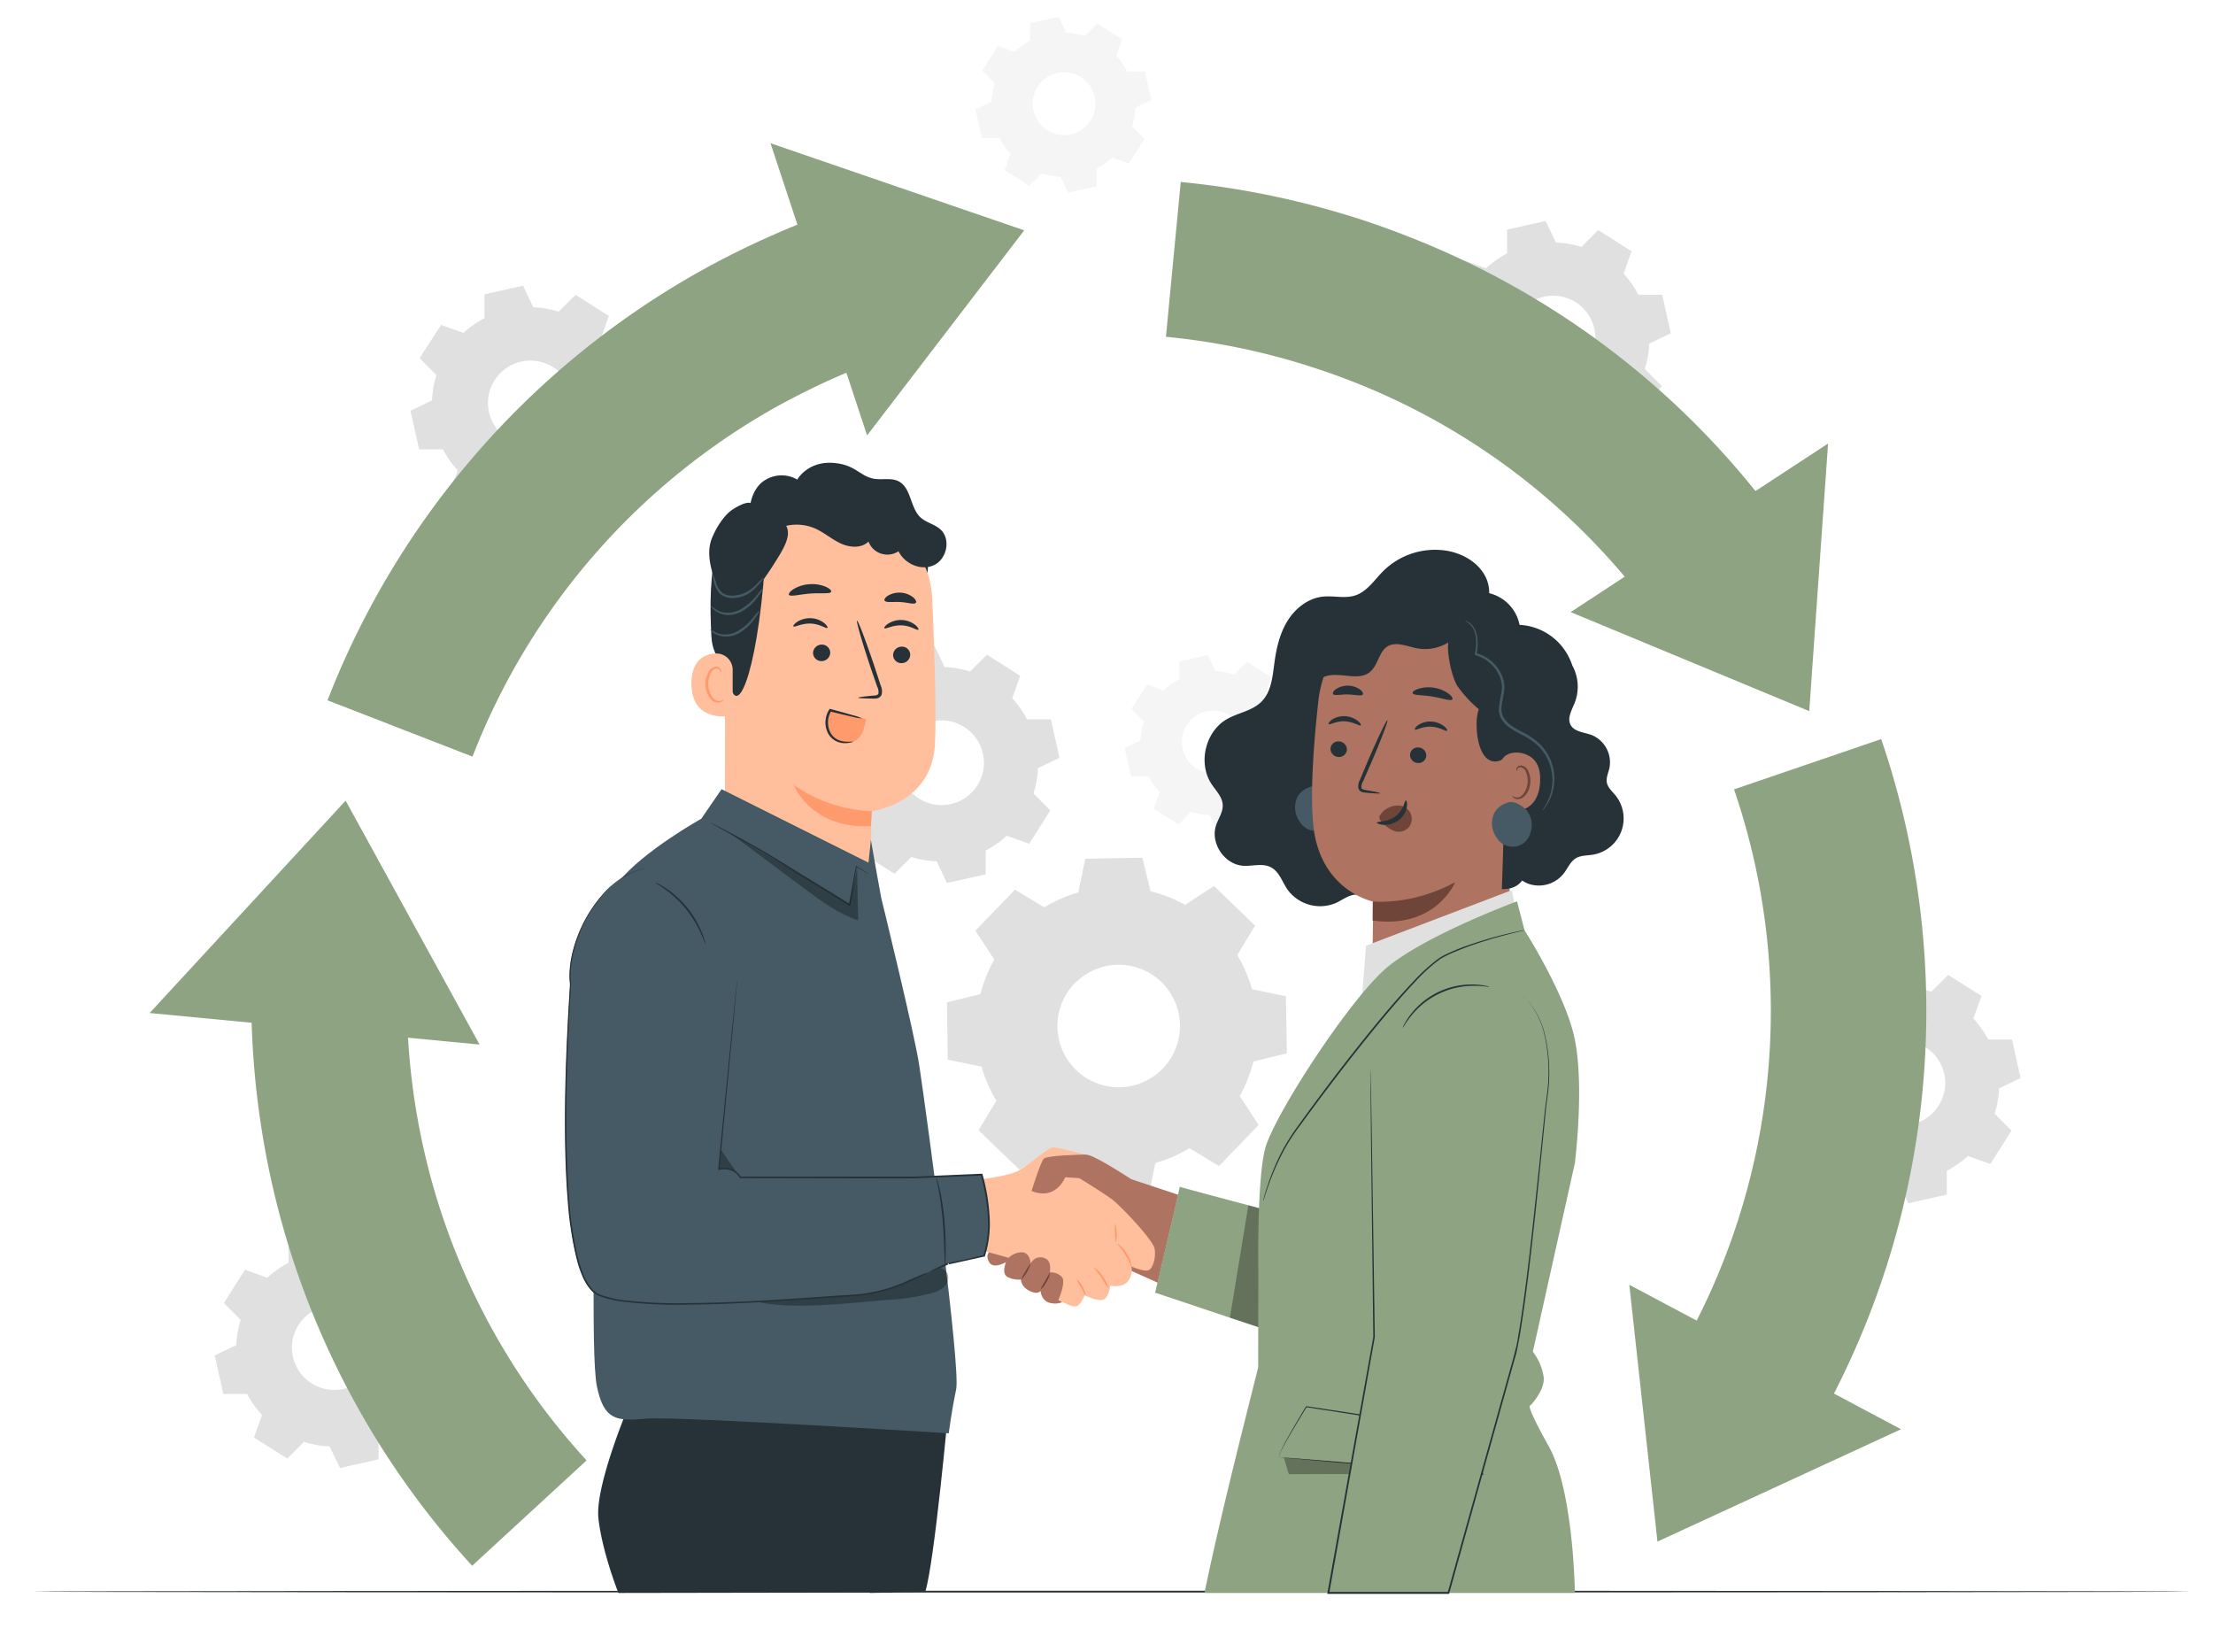 <svg xmlns="http://www.w3.org/2000/svg" viewBox="0 0 640.34 478"><defs><style>.cls-1{fill:#e0e0e0;}.cls-2{fill:#f5f5f5;}.cls-3{fill:#263238;}.cls-4{fill:#8ea382;}.cls-5{fill:#ffbf9d;}.cls-6{fill:#ff9a6c;}.cls-7{fill:#455a64;}.cls-8{fill:#ae7461;}.cls-9{fill:#6f4439;}.cls-10{opacity:0.3;}</style></defs><title>salaman3</title><g id="Desk"><path class="cls-1" d="M302.14,262.51a40.16,40.16,0,0,1,9.88-4.29l2-9.78,16.53-.29,2.37,9.7a40.56,40.56,0,0,1,10,3.94l8.35-5.47,11.89,11.48L358,276.33a40.81,40.81,0,0,1,4.3,9.89l9.77,2,.29,16.52-9.7,2.38a40.32,40.32,0,0,1-3.94,10l5.47,8.35-11.47,11.89-8.54-5.18a40.32,40.32,0,0,1-9.88,4.29l-2,9.78-16.52.29-2.38-9.7a40.64,40.64,0,0,1-10-3.94L295,338.43,283.14,327l5.17-8.53a40.61,40.61,0,0,1-4.29-9.89l-9.78-2L274,290l9.7-2.38a40.74,40.74,0,0,1,4-10l-5.48-8.35,11.48-11.88,8.54,5.17Zm8.81,22a17.73,17.73,0,1,0,25.06-.44A17.73,17.73,0,0,0,311,284.52Z"/><path class="cls-1" d="M253.11,200.44a27.82,27.82,0,0,1,6.09-4.28l0-6.91,11.14-2.49,3,6.24a27.64,27.64,0,0,1,7.33,1.27l4.89-4.86,9.64,6.11-2.31,6.5a28,28,0,0,1,4.28,6.09l6.9,0,2.49,11.14-6.23,3a28.14,28.14,0,0,1-1.28,7.33l4.86,4.89-6.11,9.64-6.5-2.32a27.36,27.36,0,0,1-6.09,4.28l0,6.9L274,255.45l-2.95-6.24a27.71,27.71,0,0,1-7.34-1.27l-4.89,4.86-9.64-6.11,2.32-6.5a27.69,27.69,0,0,1-4.28-6.09l-6.9,0-2.49-11.14,6.23-3a28.07,28.07,0,0,1,1.28-7.33l-4.87-4.89,6.12-9.64,6.49,2.32Zm9,13.67A12.25,12.25,0,1,0,279,210.32,12.24,12.24,0,0,0,262.13,214.11Z"/><path class="cls-1" d="M430,77.61a27.82,27.82,0,0,1,6.09-4.28l0-6.9,11.14-2.5,3,6.24a27.64,27.64,0,0,1,7.33,1.27l4.89-4.86,9.65,6.11-2.32,6.5a28,28,0,0,1,4.28,6.09l6.9,0,2.49,11.14-6.23,3a28.14,28.14,0,0,1-1.28,7.33l4.87,4.89-6.12,9.64-6.5-2.32a27.36,27.36,0,0,1-6.09,4.28v6.91L451,132.62l-3-6.24a27.78,27.78,0,0,1-7.34-1.27L435.77,130l-9.64-6.11,2.32-6.5a28,28,0,0,1-4.28-6.09l-6.9,0-2.49-11.14,6.23-3a28.14,28.14,0,0,1,1.28-7.33l-4.87-4.89,6.12-9.64L430,77.61Zm9,13.67A12.25,12.25,0,1,0,456,87.49,12.24,12.24,0,0,0,439.06,91.28Z"/><path class="cls-1" d="M531.26,293.08a28.52,28.52,0,0,1,6.09-4.28l0-6.9,11.14-2.49,3,6.23a28.07,28.07,0,0,1,7.33,1.28l4.89-4.87,9.65,6.12L571,294.66a28.52,28.52,0,0,1,4.28,6.09l6.9,0,2.49,11.14-6.23,3a28.07,28.07,0,0,1-1.28,7.33l4.87,4.89-6.12,9.65-6.5-2.32a28,28,0,0,1-6.09,4.28v6.9l-11.14,2.49-3-6.23a28.21,28.21,0,0,1-7.34-1.28L537,345.45l-9.64-6.12,2.32-6.49a28.33,28.33,0,0,1-4.28-6.1h-6.9L516,315.59l6.23-3a28.07,28.07,0,0,1,1.28-7.33l-4.87-4.9,6.12-9.64,6.49,2.32Zm9,13.67A12.25,12.25,0,1,0,557.19,303,12.25,12.25,0,0,0,540.28,306.75Z"/><path class="cls-1" d="M77.39,369.64a27.69,27.69,0,0,1,6.09-4.28l0-6.9L94.64,356l3,6.24a27.71,27.71,0,0,1,7.34,1.27l4.89-4.86,9.64,6.11-2.32,6.5a27.59,27.59,0,0,1,4.28,6.09l6.9,0,2.5,11.14-6.24,3a28.47,28.47,0,0,1-1.27,7.33l4.86,4.89-6.11,9.64-6.5-2.31a28.27,28.27,0,0,1-6.09,4.28l0,6.9-11.14,2.49-3-6.24A27.64,27.64,0,0,1,88,417.14L83.13,422l-9.64-6.11,2.31-6.5a28,28,0,0,1-4.28-6.09l-6.9,0-2.49-11.14,6.23-3a28.14,28.14,0,0,1,1.28-7.33L64.78,377l6.11-9.64,6.5,2.32Zm9,13.67a12.25,12.25,0,1,0,16.9-3.78A12.25,12.25,0,0,0,86.41,383.31Z"/><path class="cls-1" d="M134.11,96.33a28,28,0,0,1,6.09-4.28v-6.9l11.15-2.49,2.95,6.23a28.14,28.14,0,0,1,7.34,1.28l4.89-4.87,9.64,6.12-2.32,6.49a27.93,27.93,0,0,1,4.28,6.09l6.9,0,2.49,11.14-6.23,3a28.07,28.07,0,0,1-1.28,7.33l4.87,4.89L178.77,140l-6.49-2.31a28.27,28.27,0,0,1-6.09,4.28l0,6.9L155,151.34l-3-6.23a28.07,28.07,0,0,1-7.33-1.28l-4.89,4.86-9.64-6.11,2.31-6.5a28,28,0,0,1-4.28-6.09l-6.9,0-2.49-11.14,6.23-3a28.14,28.14,0,0,1,1.28-7.34l-4.86-4.89L127.61,94l6.5,2.32Zm9,13.67a12.25,12.25,0,1,0,16.9-3.78A12.25,12.25,0,0,0,143.13,110Z"/><path class="cls-2" d="M336.73,199.68a20.53,20.53,0,0,1,4.51-3.17v-5.12l8.26-1.84,2.19,4.62a20.77,20.77,0,0,1,5.43.94l3.63-3.6L367.9,196l-1.72,4.81a20.53,20.53,0,0,1,3.17,4.51l5.12,0,1.84,8.25-4.61,2.19a21.2,21.2,0,0,1-.95,5.44l3.6,3.62L369.82,232,365,230.31a20.53,20.53,0,0,1-4.51,3.17l0,5.11-8.25,1.85L350,235.82a20.45,20.45,0,0,1-5.44-.95L341,238.48,333.84,234l1.71-4.82a20.53,20.53,0,0,1-3.17-4.51h-5.11l-1.85-8.26,4.62-2.19a20.37,20.37,0,0,1,.95-5.43l-3.61-3.63,4.53-7.14,4.82,1.72Zm6.68,10.13A9.08,9.08,0,1,0,355.93,207,9.08,9.08,0,0,0,343.41,209.81Z"/><path class="cls-2" d="M293.55,15a20.53,20.53,0,0,1,4.51-3.17V6.69l8.26-1.84,2.19,4.62a20.77,20.77,0,0,1,5.43.94l3.63-3.6,7.14,4.53L323,16.15a21,21,0,0,1,3.18,4.52h5.11l1.85,8.25-4.62,2.2a21.2,21.2,0,0,1-.95,5.43l3.61,3.62-4.54,7.15-4.81-1.72a20.53,20.53,0,0,1-4.51,3.17l0,5.11-8.25,1.85-2.19-4.62a20.84,20.84,0,0,1-5.44-.94l-3.62,3.6-7.14-4.53,1.71-4.81a20.83,20.83,0,0,1-3.17-4.52h-5.11l-1.85-8.26,4.62-2.19a20.37,20.37,0,0,1,.95-5.43l-3.61-3.62,4.53-7.15L293.55,15Zm6.68,10.13a9.08,9.08,0,1,0,12.53-2.8A9.08,9.08,0,0,0,300.23,25.11Z"/><path class="cls-3" d="M634.12,460.48c0,.14-139.87.26-312.37.26s-312.41-.12-312.41-.26,139.84-.26,312.41-.26S634.12,460.33,634.12,460.48Z"/><path class="cls-4" d="M136.72,218.9,94.77,202.61a243.08,243.08,0,0,1,109.37-125c6.2-3.4,12.65-6.59,19.17-9.46,4.46-2,9-3.82,13.57-5.51l15.67,42.19c-3.71,1.38-7.45,2.89-11.09,4.5-5.33,2.35-10.6,5-15.67,7.73A198,198,0,0,0,136.72,218.9Z"/><polygon class="cls-4" points="250.9 125.97 222.95 41.44 296.36 66.64 250.9 125.97"/><path class="cls-4" d="M136.62,453a242.25,242.25,0,0,1-59-115.61c-1.41-6.94-2.53-14.05-3.34-21.12a246.06,246.06,0,0,1-1.41-37l45,1.71A200.66,200.66,0,0,0,119,311.14c.66,5.78,1.58,11.58,2.73,17.25a197.26,197.26,0,0,0,48,94.13Z"/><polygon class="cls-4" points="138.77 302.21 43.3 293.08 100.01 231.64 138.77 302.21"/><polygon class="cls-4" points="471.45 371.71 550.07 413.5 479.59 446.01 471.45 371.71"/><path class="cls-4" d="M518.31,424.65l-37.79-24.44a201.61,201.61,0,0,0,11.64-20.58c2.57-5.23,4.92-10.61,7-16a198,198,0,0,0,2.59-135.25l42.58-14.55a243.06,243.06,0,0,1-3.2,166c-2.56,6.61-5.44,13.2-8.58,19.59A247.22,247.22,0,0,1,518.31,424.65Z"/><path class="cls-4" d="M486.33,189.13a196.18,196.18,0,0,0-94.8-78.68c-5.38-2.12-10.94-4-16.51-5.68a199.82,199.82,0,0,0-37.65-7.33l4.28-44.79a244.45,244.45,0,0,1,46.15,9c6.82,2,13.62,4.37,20.22,7a240.87,240.87,0,0,1,116.4,96.59Z"/><polygon class="cls-4" points="454.47 177.09 528.96 128.32 523.51 205.74 454.47 177.09"/><path class="cls-5" d="M236.94,142.68l1.68.07a32.44,32.44,0,0,1,31.16,31.08c.66,15.71,1.18,33.07.75,41.47-.9,17.39-18.4,19.42-18.4,19.42l-.07,7.09c-.1,11.73-1.9,24.6-13.62,24.44l-7.83-3.48a21.14,21.14,0,0,1-20.85-21.16l.06-64.84C209,158.64,218.8,143,236.94,142.68Z"/><path class="cls-6" d="M252.27,234.7a42.3,42.3,0,0,1-22.54-7.56S234.61,239.87,252,239Z"/><path class="cls-3" d="M263.38,189.43a2.48,2.48,0,0,1-2.49,2.42,2.37,2.37,0,0,1-2.47-2.34,2.48,2.48,0,0,1,2.49-2.42A2.37,2.37,0,0,1,263.38,189.43Z"/><path class="cls-3" d="M265.71,182.18c-.32.31-2.15-1.15-4.82-1.25s-4.69,1.17-5,.83c-.13-.15.2-.73,1.08-1.31a6.84,6.84,0,0,1,4-1.07,6.56,6.56,0,0,1,3.82,1.4C265.61,181.45,265.87,182,265.71,182.18Z"/><path class="cls-3" d="M240.23,188.84a2.48,2.48,0,0,1-2.49,2.42,2.39,2.39,0,0,1-2.48-2.34,2.49,2.49,0,0,1,2.49-2.42A2.38,2.38,0,0,1,240.23,188.84Z"/><path class="cls-3" d="M239.41,181.66c-.32.31-2.15-1.15-4.83-1.25s-4.68,1.16-5,.82c-.14-.15.2-.72,1.08-1.31a6.82,6.82,0,0,1,4-1.06,6.52,6.52,0,0,1,3.82,1.4C239.31,180.92,239.56,181.52,239.41,181.66Z"/><path class="cls-3" d="M248.34,201.87c0-.16,1.67-.38,4.37-.62.69,0,1.34-.15,1.47-.61a3.49,3.49,0,0,0-.37-2q-.87-2.51-1.82-5.27c-2.52-7.52-4.31-13.68-4-13.78s2.59,5.91,5.11,13.42l1.73,5.31a3.92,3.92,0,0,1,.25,2.69,1.75,1.75,0,0,1-1.16,1,5.1,5.1,0,0,1-1.17.11C250,202.07,248.35,202,248.34,201.87Z"/><path class="cls-3" d="M240.51,171.21c-.3.71-2.95.27-6.1.52s-5.73,1-6.12.35c-.17-.32.3-1,1.35-1.65a10.11,10.11,0,0,1,4.57-1.41,10.34,10.34,0,0,1,4.73.74C240.08,170.27,240.63,170.87,240.51,171.21Z"/><path class="cls-3" d="M265,174.41c-.5.59-2.31-.12-4.53-.23s-4.1.25-4.51-.41c-.18-.31.14-.91,1-1.45a6.58,6.58,0,0,1,7.29.51C265,173.48,265.25,174.12,265,174.41Z"/><path class="cls-3" d="M268.42,165.77S264.25,154.7,259.1,152c-6.24-3.33-9.25,3.55-15.25,1.62s-11.95-5.12-18.33-.68c-7,4.87-3.94,8.59-4.66,16.29-2.92,31.24-9,39.87-10,25.06-.12-1.62-4.55-3.08-5-9.93-.51-8.88-.44-19.64,1.78-25.84,1.87-5.23,5-8.77,10.6-12.59,8.79-6,20.53-5.72,28.47-4.6S269.67,152.16,268.42,165.77Z"/><path class="cls-5" d="M212,193.81a4.73,4.73,0,0,0-4.93-4.75c-3.25.18-6.94,1.89-7,8.6-.08,11.91,11.89,9.54,11.91,9.19S212,198.79,212,193.81Z"/><path class="cls-6" d="M209.4,202.36c-.05,0-.21.14-.56.3a2.08,2.08,0,0,1-1.55,0c-1.25-.47-2.3-2.48-2.34-4.62a6.74,6.74,0,0,1,.6-3,2.4,2.4,0,0,1,1.57-1.58,1.05,1.05,0,0,1,1.22.58c.16.33.08.57.14.59s.26-.2.17-.69a1.36,1.36,0,0,0-.46-.75,1.54,1.54,0,0,0-1.15-.31,2.89,2.89,0,0,0-2.18,1.83,7,7,0,0,0-.74,3.31c.06,2.4,1.27,4.66,3,5.17a2.27,2.27,0,0,0,1.9-.3C209.38,202.64,209.44,202.38,209.4,202.36Z"/><path class="cls-3" d="M272.16,153.21c-1.68-1.54-4.16-2-5.84-3.54-3-2.83-2.62-8.57-6.34-10.44-2.2-1.11-4.88-.27-7.29-.76-3.91-.79-5.15-3.92-11.15-4.51-7.78-.78-10.85,4.79-10.85,4.79a9,9,0,0,0-9.05,0c-3.75,2.05-4.45,6.8-4.45,6.8s-1.17-.74-5.2,1.86c-2.56,1.65-4.89,5.51-6,8.33-1.7,4.21-.26,9,1.18,13.26.79,2.33,1.78,4.9,4,5.91,2.73,1.22,6.05-.68,7.42-3.35s3.39-5.28,5-7.81c2.77-4.4,5.57-8.48,3.9-11.62a13.49,13.49,0,0,1,8.32.75c2.63,1.16,4.83,3.13,7.43,4.34s6,1.49,8.06-.53a5.83,5.83,0,0,0,8.69,2.79c1.78,3.69,6.62,5.78,10.31,4S275.18,156,272.16,153.21Z"/><path class="cls-7" d="M206.22,166.08a14.71,14.71,0,0,1,1.11,2.84A5.79,5.79,0,0,0,209,171.5a5.21,5.21,0,0,0,3.63.77,9,9,0,0,0,3.69-1.15,14.33,14.33,0,0,0,2.52-2,19.91,19.91,0,0,1,2.2-2.11,10,10,0,0,1-1.84,2.46,12.3,12.3,0,0,1-2.55,2.22,9.05,9.05,0,0,1-4,1.3,5.69,5.69,0,0,1-4.09-1,6,6,0,0,1-1.78-2.93A11.84,11.84,0,0,1,206.22,166.08Z"/><path class="cls-7" d="M205.78,175.25a10.27,10.27,0,0,0,2.22,1.52,6.58,6.58,0,0,0,2.8.51,8.13,8.13,0,0,0,3.37-.92,16.38,16.38,0,0,0,4.9-4.25,13.32,13.32,0,0,1,1.82-2.09,9,9,0,0,1-1.43,2.39,14.43,14.43,0,0,1-5,4.58,8.32,8.32,0,0,1-3.68.95,6.64,6.64,0,0,1-3-.72C206.17,176.37,205.71,175.26,205.78,175.25Z"/><path class="cls-7" d="M205.56,182.07a11,11,0,0,0,2.22,1.2,7.27,7.27,0,0,0,5.78-.74,16.67,16.67,0,0,0,4.55-4.06,11.38,11.38,0,0,1,1.73-1.94,8.26,8.26,0,0,1-1.33,2.25,14.46,14.46,0,0,1-4.61,4.37,8.1,8.1,0,0,1-3.41,1,6.67,6.67,0,0,1-2.88-.45C206,183.08,205.49,182.1,205.56,182.07Z"/><path class="cls-6" d="M240.37,205.49a14.77,14.77,0,0,0-1.05,3.91,4.49,4.49,0,0,0,1,3.61,5,5,0,0,0,3.66,2.14h0a5.56,5.56,0,0,0,5.91-4.18l.75-2.88C247.92,207.08,240.56,205.7,240.37,205.49Z"/><path class="cls-3" d="M246.84,214.58c0-.06-.35,0-1,0a8.29,8.29,0,0,1-2.5-.23,4.85,4.85,0,0,1-2.87-2.07,6.42,6.42,0,0,1,.07-6.61l-.38.15c2.62.66,4.91,1.2,6.56,1.56a10.94,10.94,0,0,0,2.66.45,12,12,0,0,0-2.55-.89c-1.61-.48-3.89-1.11-6.5-1.81l-.24-.06-.14.21a6.49,6.49,0,0,0-1,2.62,6.63,6.63,0,0,0,.95,4.76,5.29,5.29,0,0,0,3.31,2.19,6.84,6.84,0,0,0,2.65,0A2.38,2.38,0,0,0,246.84,214.58Z"/><path class="cls-3" d="M426.93,179.23c4-2.43,5-8.18,2.92-12.34s-6.53-6.72-11.09-7.53a21.34,21.34,0,0,0-18.49,5.83c-2.56,2.56-4.66,5.93-8.11,7.07-3,1-6.34,0-9.51.37-4.25.49-7.93,3.45-10.16,7.1s-3.19,7.93-3.75,12.17c-.52,3.89-.88,8.16-3.63,11s-6.85,3.26-10.16,5.19c-6.22,3.62-8.36,12.78-4.37,18.78,1.27,1.91,3.11,3.68,3.22,6,.11,2.09-1.27,3.94-1.93,5.93-1.71,5.12,2.42,11.29,7.8,11.68,2.72.19,5.64-.83,8.06.43s3.27,4.17,4.78,6.41a11.66,11.66,0,0,0,14.15,3.88c2-.95,3.93-2.54,6.15-2.36s3.93,2.1,6.11,2.55c2.85.6,5.59-1.47,7.33-3.8s3-5.11,5.16-7c2.88-2.49,6.89-3.06,10.51-4.25a29.48,29.48,0,0,0,17.26-41.06"/><path class="cls-7" d="M384.74,229.84a7.92,7.92,0,0,0-3.14-2.14h.24c-.22-.06-.45-.09-.68-.13a3.17,3.17,0,0,0-2.49.28h0a5.84,5.84,0,0,0-3.26,2.76,7,7,0,0,0,.71,7.18,5.32,5.32,0,0,0,9.79-1.69A6.58,6.58,0,0,0,384.74,229.84Z"/><path class="cls-8" d="M435.71,273.5,441,197.16a6.5,6.5,0,0,0-5.52-6.83l-34-10.17c-11-1.64-18.87,11.61-20,22.63C380.11,215,379,230,380.07,239.26c2.13,18.55,17.26,21.58,17.26,21.58s-.17,18.86-.38,25.55l-4.51,20.71Z"/><path class="cls-3" d="M385,216.48A2.37,2.37,0,0,0,387.2,219a2.27,2.27,0,0,0,2.53-2,2.36,2.36,0,0,0-2.17-2.48A2.26,2.26,0,0,0,385,216.48Z"/><path class="cls-3" d="M384.45,209.5c.27.32,2.12-.93,4.66-.81s4.36,1.47,4.64,1.17c.15-.13-.13-.7-.92-1.33a6.47,6.47,0,0,0-3.69-1.32,6.26,6.26,0,0,0-3.74,1C384.6,208.81,384.31,209.36,384.45,209.5Z"/><path class="cls-3" d="M408,218.26a2.36,2.36,0,0,0,2.18,2.48,2.25,2.25,0,0,0,2.52-2,2.35,2.35,0,0,0-2.17-2.48A2.26,2.26,0,0,0,408,218.26Z"/><path class="cls-3" d="M409.42,211.05c.28.32,2.13-.93,4.67-.81s4.35,1.47,4.64,1.17c.14-.13-.13-.7-.92-1.33a6.61,6.61,0,0,0-3.7-1.32,6.25,6.25,0,0,0-3.73,1C409.57,210.36,409.28,210.91,409.42,211.05Z"/><path class="cls-3" d="M399.38,229.51c0-.15-1.55-.49-4.1-.92-.65-.1-1.25-.25-1.35-.7a3.32,3.32,0,0,1,.52-1.91q1-2.31,2.13-4.86c3-6.92,5.15-12.63,4.87-12.75s-2.91,5.4-5.88,12.33l-2.05,4.89a3.76,3.76,0,0,0-.45,2.54,1.61,1.61,0,0,0,1,1,4,4,0,0,0,1.09.2C397.76,229.57,399.36,229.65,399.38,229.51Z"/><path class="cls-9" d="M397.22,260.81s11.26,1.26,23.85-5.59c0,0-5.53,13.63-23.9,11.11Z"/><path class="cls-9" d="M399.49,235.57a6.27,6.27,0,0,1,5.27-2.51,4.09,4.09,0,0,1,3.27,2,3.94,3.94,0,0,1-.24,4.11,3.89,3.89,0,0,1-4.19,1.31A9.32,9.32,0,0,1,400,238a2.79,2.79,0,0,1-.77-1,1.29,1.29,0,0,1,.16-1.28"/><path class="cls-3" d="M406.79,231.59c-.42,0-.54,2.72-3,4.57s-5.37,1.43-5.41,1.82c0,.17.63.56,1.87.65a6.87,6.87,0,0,0,4.51-1.36,6,6,0,0,0,2.33-3.84C407.25,232.28,407,231.58,406.79,231.59Z"/><path class="cls-3" d="M408.74,200.53c.23.71,2.78.49,5.75,1s5.34,1.4,5.76.8c.19-.29-.2-1-1.14-1.67a9.76,9.76,0,0,0-4.23-1.69,9.66,9.66,0,0,0-4.54.34C409.23,199.68,408.65,200.2,408.74,200.53Z"/><path class="cls-3" d="M385.72,200.79c.42.59,2.2.07,4.3.13s3.88.56,4.31,0c.2-.28-.06-.87-.82-1.45a6.23,6.23,0,0,0-6.94-.09C385.8,199.91,385.53,200.5,385.72,200.79Z"/><path class="cls-3" d="M369.15,197.49a12.63,12.63,0,0,1,5-6.9c1.34-.85,2.89-1.35,4.14-2.33,2.69-2.11,3.36-5.85,5.05-8.82A13.91,13.91,0,0,1,394,172.56c3.66-.32,7.4.83,11,0,2.64-.62,5-2.3,7.64-2.77,5.2-.91,10,2.89,13.68,6.65,0,3.72-3,6.16-5.92,8.51a12.9,12.9,0,0,1-10.47,2.6c-2.83-.56-5.92-2-8.4-.57s-2.77,5.45-5.09,7.4c-3.31,2.79-8.48,0-12.65,1.22-3.22.91-5.27,3.95-7.44,6.5S371,207,367.75,206A37.81,37.81,0,0,1,369.15,197.49Z"/><path class="cls-3" d="M408.37,182.35c2.34-.63,7.12-2.07,8.4-4.07,2.77-4.34,7.6-7.27,12.48-6.93a11.75,11.75,0,0,1,10.44,9.44,16.87,16.87,0,0,1,14.37,9.55,16.6,16.6,0,0,1,.89,2.18,12.81,12.81,0,0,1,.7,10.8c-.83,2.09-2.24,4.41-1.19,6.4s3.86,2.13,6,2.9a8.53,8.53,0,0,1,5.23,9.61c-.32,1.39-1,2.78-.74,4.19s1.52,2.51,2.46,3.66a10.62,10.62,0,0,1-6.48,17.19c-1.66.27-3.45.18-4.9,1-1.66,1-2.4,2.95-3.59,4.48a9.16,9.16,0,0,1-10,3,8.47,8.47,0,0,1-2-1c-1.13,1.52-2.89,2.54-5.87,2.49l1.26-38.85a3.25,3.25,0,0,1-2.39,1.81c-6.26,1.32-7-11.55-5.54-15a36.47,36.47,0,0,1-6.16-6.67c-1.68-2.58-3.1-9.54-2.69-12.66C416.87,185.93,407.34,182.63,408.37,182.35Z"/><path class="cls-8" d="M434.13,221.49c.26-3.94,5.1-4.72,8.5-2.69,1.86,1.12,3.27,3.32,3,7.51-.62,11.18-11.71,8.25-11.72,7.93S433.83,226.12,434.13,221.49Z"/><path class="cls-9" d="M437.6,230.19s.18.15.5.32a2,2,0,0,0,1.46.11c1.2-.37,2.3-2.19,2.47-4.2a6.64,6.64,0,0,0-.39-2.82,2.26,2.26,0,0,0-1.38-1.57,1,1,0,0,0-1.18.47c-.17.3-.11.53-.17.54s-.23-.2-.11-.65a1.18,1.18,0,0,1,.48-.68,1.47,1.47,0,0,1,1.09-.22,2.7,2.7,0,0,1,1.93,1.84,6.65,6.65,0,0,1,.51,3.16c-.2,2.24-1.47,4.29-3.11,4.66a2.09,2.09,0,0,1-1.77-.39C437.6,230.46,437.56,230.21,437.6,230.19Z"/><path class="cls-7" d="M423.81,179.56a6.48,6.48,0,0,1,2.21,1.9c1.08,1.54,1.45,4.46.71,7.74l-.07.28.28.08a10.82,10.82,0,0,1,7.11,6.45,8.78,8.78,0,0,1,.54,2.74,16.66,16.66,0,0,1-.4,2.95,23.91,23.91,0,0,0-.47,3.17,5.26,5.26,0,0,0,.84,3.32c1.36,2.13,3.58,3.21,5.49,4.25a18.79,18.79,0,0,1,5.14,3.47,14,14,0,0,1,4,9.44,14.6,14.6,0,0,1-1.58,6.89c-.76,1.51-1.4,2.23-1.33,2.28s.18-.16.48-.5a11,11,0,0,0,1.13-1.64,14.17,14.17,0,0,0-2.22-17,19.4,19.4,0,0,0-5.3-3.66c-1.91-1-4-2.1-5.18-4-1.22-1.72-.63-3.93-.27-5.93a17.64,17.64,0,0,0,.39-3.1,9,9,0,0,0-.62-3,11.34,11.34,0,0,0-7.65-6.76l.21.36c.71-3.44.23-6.47-1-8.08a4.66,4.66,0,0,0-1.73-1.45A2.54,2.54,0,0,0,423.81,179.56Z"/><path class="cls-7" d="M441.71,234.44a8.06,8.06,0,0,0-3.15-2.14h.25a5.39,5.39,0,0,0-.68-.12,3.15,3.15,0,0,0-2.49.27h0a5.88,5.88,0,0,0-3.25,2.75,6.94,6.94,0,0,0,.71,7.18,5.32,5.32,0,0,0,9.79-1.68A6.6,6.6,0,0,0,441.71,234.44Z"/><path class="cls-8" d="M309.08,335.15s3.05-1.57,5.75-1,12.48,7,12.48,7l13.62,4.52L335,371.11l-9.57-4.28-16.34,7.9Z"/><path class="cls-5" d="M284.2,341.15s7.44-.94,10.14-2.28,9.12-7.05,10.46-6.95S314,334,314,334l-5,4.83s9.74,5.9,12.65,8.08,12,11.92,12.43,14.3-.31,5.18-1.45,6.12-5.28-.94-5.28-.94a5.18,5.18,0,0,1-.94,4.25c-1.55,2.08-5.18,1.35-5.18,1.35s-.31,3.42-2,4-5.39-1.24-5.39-1.24-1.12,2.9-2.48,3.21-5.19-2-5.19-2-16.58-11.92-20.31-13.68-4.87-1.86-4.87-1.86Z"/><path class="cls-6" d="M313.92,374.83c-.07,0-.12-.29-.29-.73a13.62,13.62,0,0,0-.84-1.65,10.89,10.89,0,0,1-1.28-2.37,6,6,0,0,1,1.72,2.12A6.23,6.23,0,0,1,314,374C314.07,374.51,314,374.83,313.92,374.83Z"/><path class="cls-6" d="M320.81,372.81a28.12,28.12,0,0,1-2.09-3.13c-1.13-1.72-2.35-2.87-2.26-3a7.2,7.2,0,0,1,2.68,2.7A10.12,10.12,0,0,1,320.81,372.81Z"/><path class="cls-6" d="M327.47,366.83c-.15,0-.61-1.76-1.76-3.69s-2.46-3.22-2.36-3.33a7.8,7.8,0,0,1,2.79,3.08A8.1,8.1,0,0,1,327.47,366.83Z"/><path class="cls-6" d="M322.61,353.9a9.42,9.42,0,0,1,.25,5.59,12.63,12.63,0,0,1-.19-2.79A12.35,12.35,0,0,1,322.61,353.9Z"/><path class="cls-8" d="M298.48,344.57s2.59-8.29,3.53-9.33,12-1.2,12-1.2l.28,4.83-1.92,2-4.15-.27S305.63,347.47,298.48,344.57Z"/><path class="cls-8" d="M286.19,362.32s-1.07.82,0,2.79,4,.57,4.92,0c0,0-1.41,3.29.38,4.32a7,7,0,0,0,3.94.75s-.1,2,2.44,3.28,3.19,0,3.19,0,.28,3.25,3.19,3.57a5.19,5.19,0,0,0,3.12-.31l-1.12-.65s2.31-5.14,1-6.64a4.49,4.49,0,0,0-3.47-1.31s.57-3.05-1.1-3.9a3.08,3.08,0,0,0-4.44,1.36s-.19-3.34-2.63-3.26a5.42,5.42,0,0,0-3.75,1.58Z"/><path class="cls-9" d="M298.24,365.58a12.32,12.32,0,0,1-2.76,4.7,10.16,10.16,0,0,1,1.25-2.42A10.58,10.58,0,0,1,298.24,365.58Z"/><path class="cls-9" d="M303.85,368.2a6.5,6.5,0,0,1-1.06,2.69,6.76,6.76,0,0,1-1.78,2.29,15.37,15.37,0,0,1,1.39-2.51A16.43,16.43,0,0,1,303.85,368.2Z"/><path class="cls-3" d="M271.24,406.07H255.52l-3.85,54.8,16.06-.31c2.68-8.71,6.67-52.69,6.67-52.69Z"/><path class="cls-3" d="M182.21,406.07s-10.06,23.59-9.06,33.14,5.78,21.66,5.78,21.66l79.36-.13a148.07,148.07,0,0,0,3.23-17.28c1.68-11.79,6.21-37.39,6.21-37.39Z"/><path class="cls-7" d="M255,259.83s9.65,39.32,11,48.47c2.51,16.78,12,87.44,10.67,93.67s-2.14,12.71-2.14,12.71-79.12-5-87.62-4.24-12.11.5-14.17-9.21.06-60.19-1.75-72.4-1.82-18.12-2.51-36.25c-.61-15.71,3-28.31,10.44-37.41s24-18.29,24-18.29l5.87-8.56,42.51,21.25L252,243l1.76,10.05Z"/><g class="cls-10"><path d="M274.23,368.69c-.7-1.76-2.94-2.21-4.82-2.42-17.59-1.95-35.91-6.34-48.76-18.51-5-4.77-9-10.52-12.81-16.3-8.35-12.63-16.2-25.58-24.05-38.52l-6.09,2.3c3.73,18.28,7.41,31.52,13.5,46.5s10.81,29.52,26.24,34.42c10,3.18,28.91.74,39.35-.07a61.14,61.14,0,0,0,12.92-2,8.32,8.32,0,0,0,3.5-1.78A3.45,3.45,0,0,0,274.23,368.69Z"/></g><path class="cls-7" d="M187.15,251.27C173.43,253.38,163.5,273,165,284.87c.12.92-6.53,83.29,8.08,89.86,11.57,5.19,53.79,1.27,73.38.14a44.64,44.64,0,0,0,15.66-3.8l12.28-5.49c0,.07,10.39-2.26,10.39-2.26s3.52-8.32-.74-23.53l-20,.84-49.84,0a5.53,5.53,0,0,0-6.25-2.38l5.33-55"/><path class="cls-3" d="M213.32,283.24s0,.32-.06.95-.14,1.59-.25,2.82c-.23,2.49-.57,6.14-1,10.87-.9,9.47-2.2,23.21-3.83,40.36l-.21-.19a6.88,6.88,0,0,1,3.51.1,5.7,5.7,0,0,1,2.93,2.34l-.16-.08h32.34c5.85,0,11.92,0,18.17,0l19.29-.83h.19l.06.19a56.14,56.14,0,0,1,2,11.54A31.54,31.54,0,0,1,285,363.41l0,.12-.14,0-5.48,1.22-2.77.61-1.4.3-.71.14h-.05a.27.27,0,0,1-.25-.39s0,0,0,0l-.08,0-.17.07-.33.15a52.55,52.55,0,0,0-5.26,2.62,20.83,20.83,0,0,1-2.41,1.31l-2.59,1.17a45.7,45.7,0,0,1-17.25,4.34l-6,.38c-14,.93-27.63,1.9-40.85,2a132.76,132.76,0,0,1-19.44-.92,33.69,33.69,0,0,1-4.67-1,15.44,15.44,0,0,1-2.24-.82,6.42,6.42,0,0,1-1.91-1.47,14.44,14.44,0,0,1-2.46-4,31.61,31.61,0,0,1-1.52-4.35,99.12,99.12,0,0,1-2.75-17.54c-.47-5.74-.67-11.32-.76-16.72-.16-10.8.13-20.86.54-30,.2-4.58.45-8.95.71-13.07,0-1,.17-2.08.14-3a21.52,21.52,0,0,1-.11-3,29,29,0,0,1,.76-5.62,40.1,40.1,0,0,1,8.35-16.62,24.7,24.7,0,0,1,9.36-7.09,17.63,17.63,0,0,1,2.94-.9c.68-.13,1-.18,1-.18s-.34.09-1,.23a18.44,18.44,0,0,0-2.91.95,24.9,24.9,0,0,0-9.25,7.12,40.09,40.09,0,0,0-8.21,16.55,27.91,27.91,0,0,0-.73,5.57,20.76,20.76,0,0,0,.11,2.94c0,1.05-.09,2-.13,3.08-.24,4.12-.48,8.49-.67,13.07-.39,9.17-.66,19.22-.48,30,.1,5.39.31,11,.78,16.69a99.31,99.31,0,0,0,2.76,17.45c.84,2.87,1.86,5.86,3.87,8.15a6.34,6.34,0,0,0,1.78,1.36,15.42,15.42,0,0,0,2.16.79,33.52,33.52,0,0,0,4.6,1,133,133,0,0,0,19.37.9C212.38,376.93,226,376,240,375c4-.33,8.06-.32,11.94-1.07a45.53,45.53,0,0,0,11.18-3.61l2.75-1.21a23.14,23.14,0,0,1,2.88-1.06A47.92,47.92,0,0,0,274,366l.33-.14.16-.07.08,0h0c-.09-.06.21.12-.19-.14.06,0,.18.07.22-.1a.21.21,0,0,0-.22-.16s0,0,0,0l.69-.13,1.39-.3,2.77-.6,5.48-1.22-.18.15a31.37,31.37,0,0,0,1.25-11.93,55.4,55.4,0,0,0-2-11.44l.24.18-19.3.81c-6.25.05-12.32,0-18.17,0l-32.35-.06h-.1l0-.08a5.32,5.32,0,0,0-2.73-2.2,6.51,6.51,0,0,0-3.33-.1l-.24.05,0-.24c1.69-17.14,3.05-30.88,4-40.35.48-4.72.85-8.37,1.1-10.86.13-1.23.23-2.17.3-2.81S213.32,283.24,213.32,283.24Z"/><path class="cls-3" d="M251.3,252.78a6.15,6.15,0,0,1-.94-.49l-2.62-1.5.18-.08c-.52,2.62-1,6.48-1.9,11.09l-.06.31-.26-.17c-3.86-2.43-8.48-5.21-13.42-8.19-3.68-2.2-7.12-4.42-10.29-6.35s-6.09-3.55-8.54-4.92l-5.81-3.24-1.58-.88a3.16,3.16,0,0,1-.53-.34,3,3,0,0,1,.58.25l1.62.8c1.4.71,3.42,1.76,5.89,3.1s5.41,3,8.61,4.84l10.31,6.32c4.93,3,9.55,5.78,13.39,8.25l-.33.14c.92-4.59,1.48-8.44,2.08-11.06l0-.17.14.09,2.56,1.6A5.92,5.92,0,0,1,251.3,252.78Z"/><g class="cls-10"><path d="M211.36,241.12,233,257.27c4.77,3.55,9.65,7.16,15.31,9q-.15-7.53-.31-15.06l-2.22,10.57Z"/></g><path class="cls-3" d="M273.46,366.26a3.65,3.65,0,0,1-.1-1c0-.77-.06-1.69-.1-2.76-.07-2.34-.17-5.56-.47-9.11s-.75-6.73-1.17-9-.77-3.7-.68-3.72a4.23,4.23,0,0,1,.34,1c.2.62.44,1.54.7,2.69a66.81,66.81,0,0,1,1.33,9.05c.3,3.57.34,6.8.32,9.14,0,1.17,0,2.12-.07,2.77A3.65,3.65,0,0,1,273.46,366.26Z"/><path class="cls-3" d="M204.12,273.17c-.09,0-.47-1.24-1.33-3.17a32.48,32.48,0,0,0-4.3-7,32.08,32.08,0,0,0-6-5.67c-1.71-1.25-2.87-1.88-2.82-2a3.27,3.27,0,0,1,.85.37,18.35,18.35,0,0,1,2.18,1.29,27.94,27.94,0,0,1,6.17,5.64,28.29,28.29,0,0,1,4.24,7.2,20.05,20.05,0,0,1,.8,2.4A3.75,3.75,0,0,1,204.12,273.17Z"/><path class="cls-4" d="M341.38,343.33c-4.12-.9,50.38,13.47,50.84,13.54l25.88-8.29-22.23,46L334.25,374Z"/><g class="cls-10"><polygon points="365.87 349.94 361.21 348.71 355.88 381.23 365.13 384.31 365.87 349.94"/></g><polygon class="cls-1" points="393.59 294.76 395.27 273.6 437.46 257.53 438.96 265.43 410.22 278.78 393.59 294.76"/><path class="cls-4" d="M441.13,269.14S451.9,286,455.21,298.71c3.56,13.66.48,37.81.48,37.81l-12.15,54.55a16.29,16.29,0,0,1,3.12,7.23c.48,3.95-3.84,8.33-3.84,8.33s-1.89-1.12,5.32,11.81,7.56,42.43,7.56,42.43H348.52c5.1-25,15.54-64.76,15.54-65.41s.05-27.56.05-27.56-.47-26.08,1.94-35.5,24.82-44,35.6-52.76c11.46-9.33,37.31-18.87,37.31-18.87l2.17,8.37"/><path class="cls-4" d="M370,421.59c-.33-1.13,8-14.6,8-14.6l47.64,7.3,3.32,12.22Z"/><path class="cls-3" d="M370,421.59h.31l.88.06,3.37.25,12.46,1,41.94,3.42-.23.25c-.81-3-1.65-6.07-2.51-9.23-.28-1-.55-2-.81-3l.18.15-47.64-7.37.16-.06c-2.76,4.45-4.89,8.06-6.27,10.56-.7,1.25-1.2,2.24-1.5,2.91a4.18,4.18,0,0,0-.3.79.78.78,0,0,0,0,.27,1.87,1.87,0,0,1,.26-1.08c.28-.69.76-1.69,1.43-2.95,1.35-2.53,3.44-6.16,6.16-10.64l.05-.08.1,0,47.66,7.23.14,0,0,.13c.26,1,.53,2,.81,3,.86,3.16,1.7,6.27,2.5,9.23l.08.28-.31,0-42.05-3.59L374.41,422l-3.33-.31-.85-.09A1.05,1.05,0,0,1,370,421.59Z"/><path class="cls-3" d="M441.13,269.14a1.54,1.54,0,0,1-.29.08l-.88.21c-.76.19-1.9.46-3.35.83-2.9.76-7.1,1.88-12.1,3.71-1.25.46-2.55,1-3.87,1.54-.67.29-1.34.59-2,.92-.33.17-.68.32-1,.51s-.66.36-1,.58a50.77,50.77,0,0,0-7.13,6.49c-4.66,4.93-9.42,10.62-14.3,16.68s-9.37,11.93-13.4,17.3c-2,2.69-3.91,5.26-5.66,7.67a61.23,61.23,0,0,0-4.52,6.9,74.82,74.82,0,0,0-4.74,10.8c-.46,1.31-.79,2.34-1,3-.11.34-.19.6-.26.8a1.61,1.61,0,0,1-.09.26,1.14,1.14,0,0,1,0-.27l.21-.81c.19-.7.5-1.73.94-3.05a68.48,68.48,0,0,1,4.62-10.89,60.71,60.71,0,0,1,4.49-6.95q2.61-3.64,5.63-7.7c4-5.39,8.51-11.26,13.39-17.33s9.65-11.76,14.34-16.68a51.26,51.26,0,0,1,7.23-6.52c.31-.22.67-.4,1-.6s.69-.34,1-.5c.67-.34,1.35-.63,2-.92q2-.86,3.9-1.53a118.25,118.25,0,0,1,12.18-3.59c1.46-.35,2.6-.6,3.37-.76l.89-.17Z"/><path class="cls-3" d="M434.44,402a11.57,11.57,0,0,1-1.31-.68c-.84-.46-2-1.16-3.45-2.07a80.82,80.82,0,0,1-10.42-8,76.21,76.21,0,0,1-8.8-9.47c-1-1.3-1.78-2.37-2.28-3.13a8.43,8.43,0,0,1-.75-1.2,9.31,9.31,0,0,1,.89,1.11c.55.73,1.36,1.78,2.4,3.05a85.27,85.27,0,0,0,8.86,9.35,89.69,89.69,0,0,0,10.29,8c1.39.93,2.54,1.67,3.35,2.17A8.86,8.86,0,0,1,434.44,402Z"/><g class="cls-10"><polygon points="371.48 421.72 372.92 426.51 426.87 426.34 371.48 421.72"/></g><path class="cls-4" d="M396.55,308.8l1,78-13.23,74.05h34.78s15.34-55.75,19-67.88c3.52-11.77,8.81-71,9.27-73.94.19-1.14,3.91-21.61-7-31.26"/><path class="cls-3" d="M440.34,287.79s.22.2.65.63l.8.8c.16.16.34.33.51.53s.32.43.5.67a23.12,23.12,0,0,1,4.31,9.34,48,48,0,0,1,.82,16.33c-.15,1.6-.47,3.22-.62,4.92s-.34,3.45-.52,5.25c-.36,3.61-.74,7.43-1.14,11.43-.81,8-1.72,16.8-2.82,26.22-.55,4.72-1.15,9.59-1.86,14.6-.34,2.5-.74,5-1.17,7.61-.21,1.28-.48,2.57-.72,3.87s-.61,2.6-1,3.88c-5.75,20.58-12.08,43.23-18.73,67.07l-.06.19H384.05l.05-.31c4.89-27.29,9.41-52.47,13.27-74v0c-.27-23.63-.5-43.13-.66-56.74-.06-6.79-.11-12.11-.15-15.74,0-1.8,0-3.18,0-4.13s0-1.42,0-1.42,0,.49.05,1.42,0,2.33.09,4.13c.06,3.63.15,8.95.26,15.74.21,13.6.5,33.1.85,56.73v0c-3.84,21.57-8.32,46.76-13.18,74.05l-.26-.3h34.78l-.26.19c6.68-23.84,13-46.49,18.78-67.07.36-1.28.67-2.56,1-3.84s.51-2.57.72-3.85q.66-3.84,1.18-7.6c.72-5,1.32-9.87,1.89-14.58,1.12-9.41,2-18.19,2.88-26.2l1.17-11.43c.19-1.8.37-3.56.55-5.26s.48-3.33.64-4.91a48.25,48.25,0,0,0-.73-16.25,23.51,23.51,0,0,0-4.2-9.33l-.49-.68c-.16-.2-.34-.36-.49-.53l-.78-.81C440.54,288,440.34,287.79,440.34,287.79Z"/><path class="cls-3" d="M431,285.52c0,.1-1.66-.3-4.34-.31a23.18,23.18,0,0,0-18.27,8.61c-1.69,2.09-2.43,3.61-2.51,3.56a4.36,4.36,0,0,1,.48-1.08,19,19,0,0,1,1.74-2.7,22.27,22.27,0,0,1,18.56-8.76,18.69,18.69,0,0,1,3.2.37A5.26,5.26,0,0,1,431,285.52Z"/></g></svg>